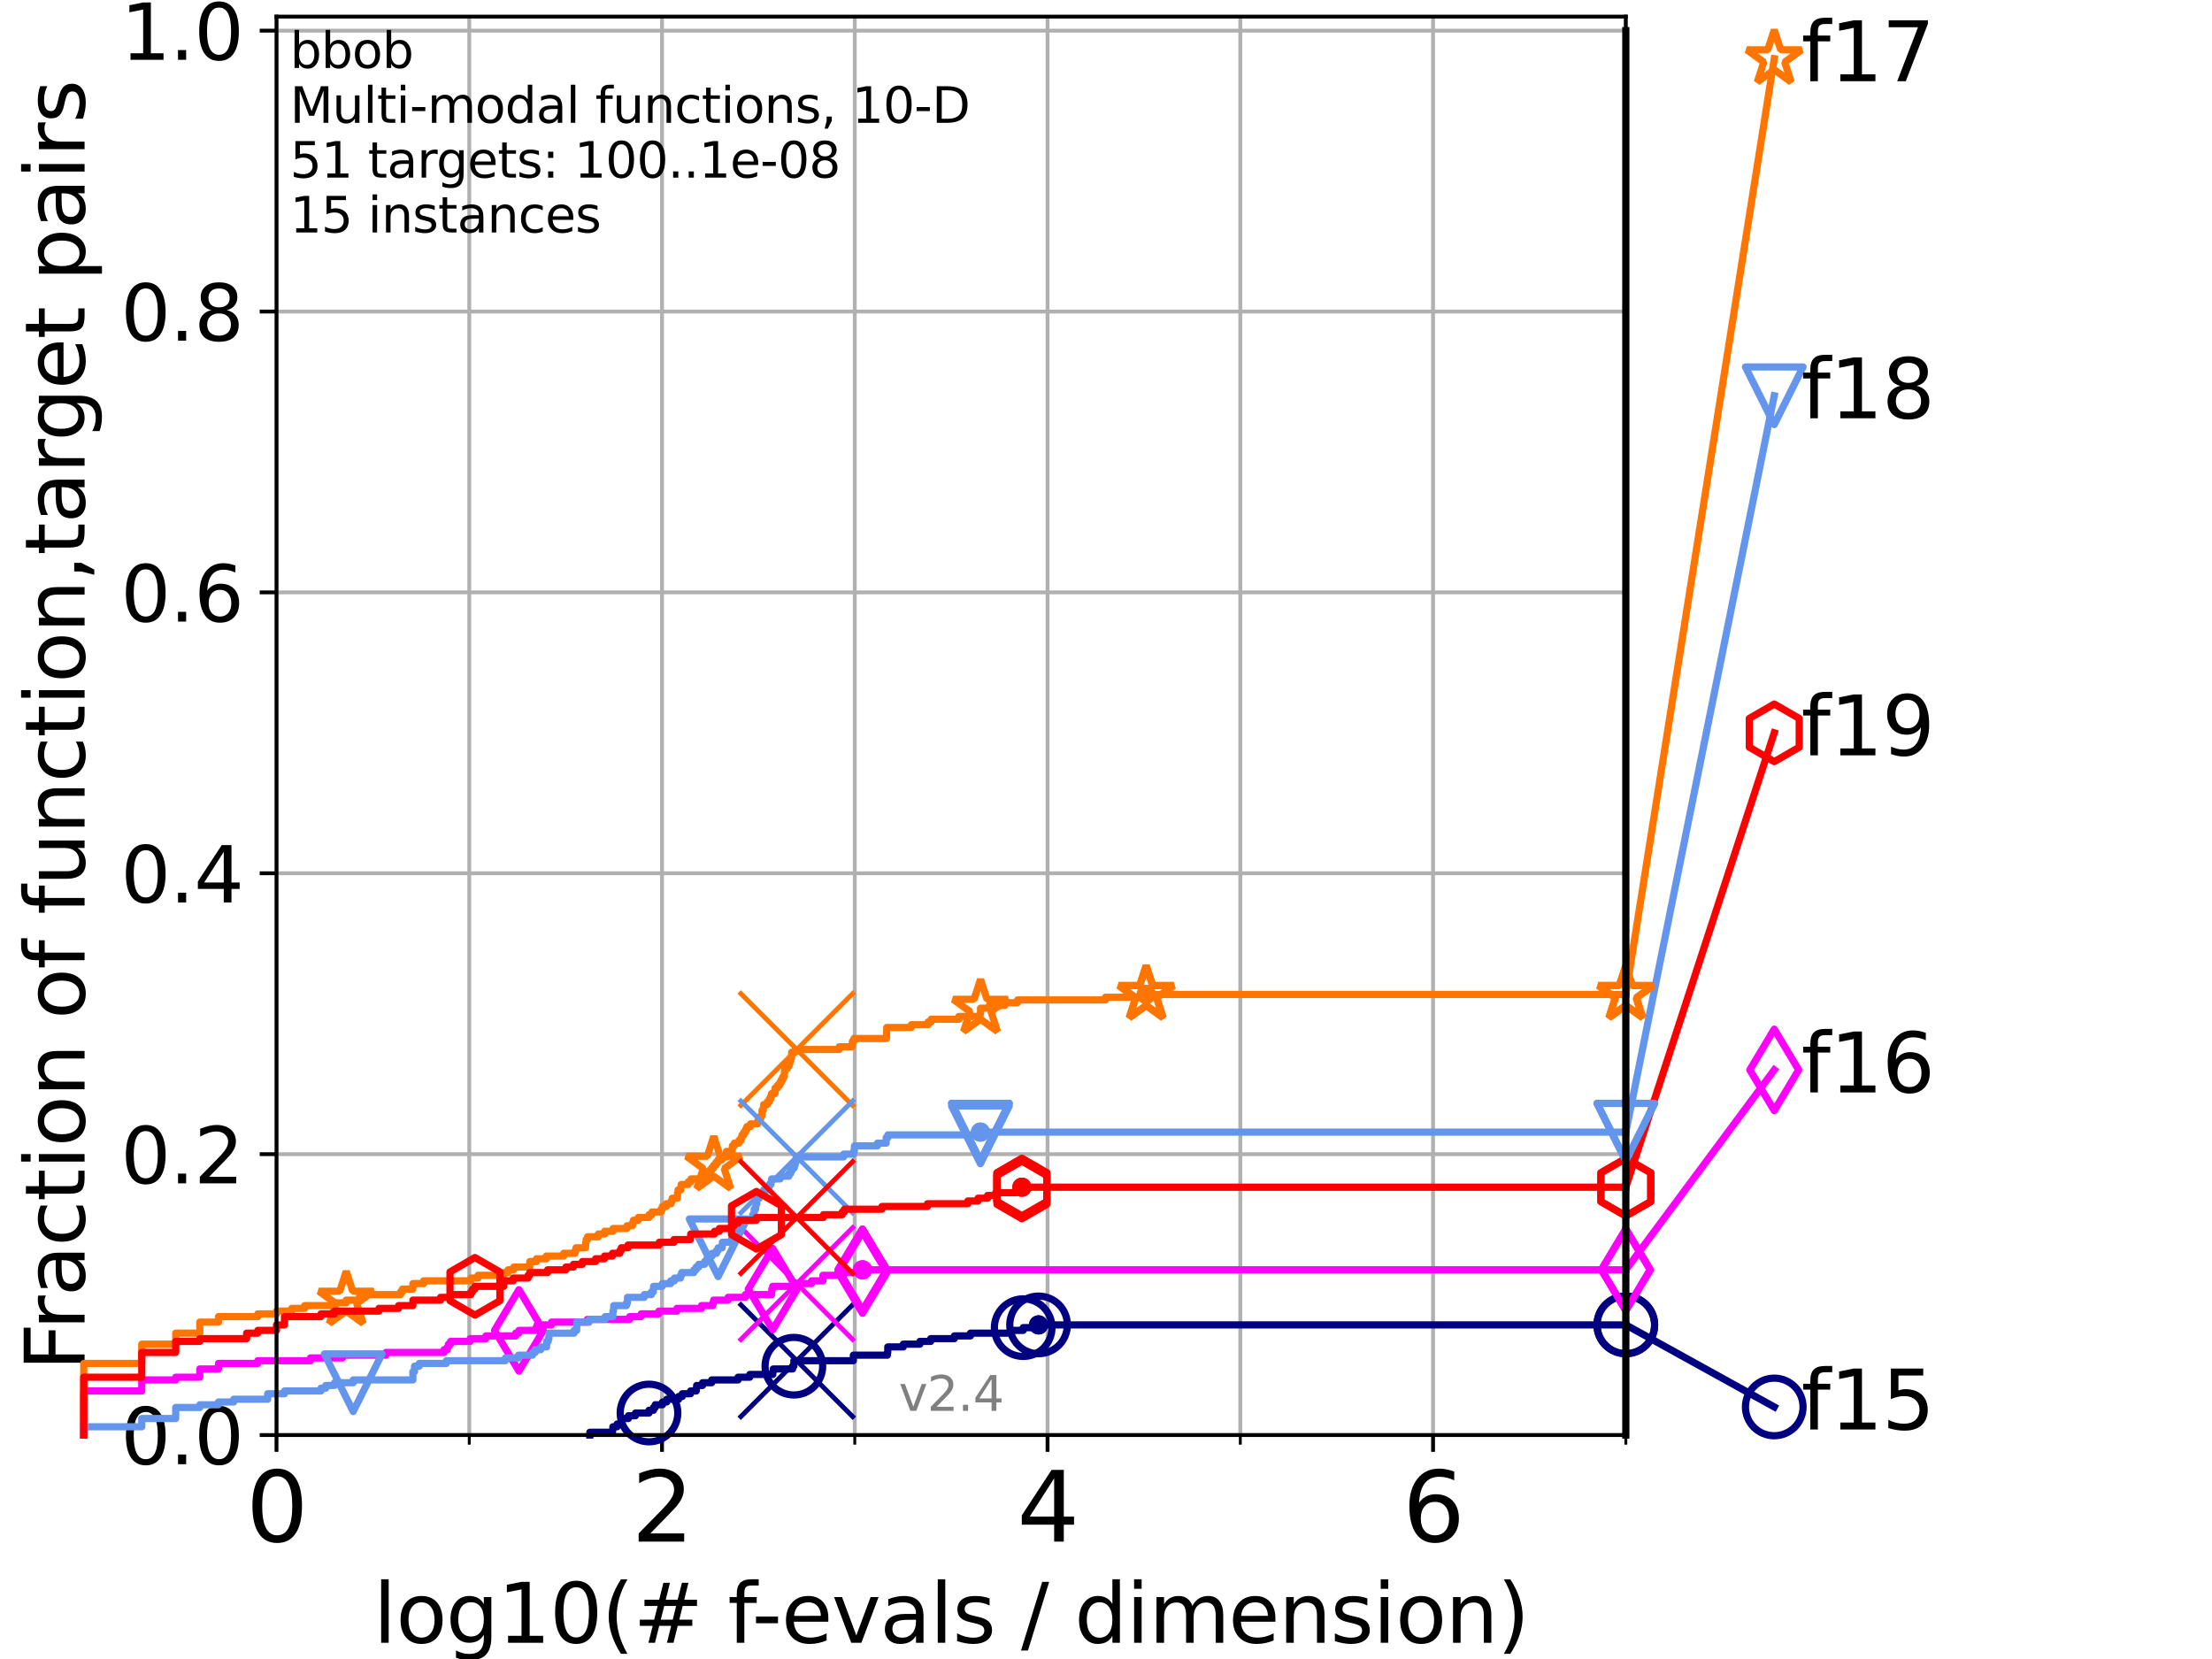 <?xml version="1.0" encoding="utf-8" standalone="no"?>
<!DOCTYPE svg PUBLIC "-//W3C//DTD SVG 1.1//EN"
  "http://www.w3.org/Graphics/SVG/1.1/DTD/svg11.dtd">
<svg height="345.6pt" version="1.1" viewBox="0 0 460.8 345.6" width="460.8pt" xmlns="http://www.w3.org/2000/svg" xmlns:xlink="http://www.w3.org/1999/xlink">
 <defs>
  <style type="text/css">*{stroke-linecap:butt;stroke-linejoin:round;}</style>
 </defs>
 <g id="figure_1">
  <g id="patch_1">
   <path d="M 0 345.6 
L 460.8 345.6 
L 460.8 0 
L 0 0 
z
" style="fill:#ffffff;"/>
  </g>
  <g id="axes_1">
   <g id="patch_2">
    <path d="M 57.6 298.944 
L 338.688 298.944 
L 338.688 3.456 
L 57.6 3.456 
z
" style="fill:#ffffff;"/>
   </g>
   <g id="matplotlib.axis_1">
    <g id="xtick_1">
     <g id="line2d_1">
      <path clip-path="url(#p7166d7c258)" d="M 57.6 298.944 
L 57.6 3.456 
" style="fill:none;stroke:#b0b0b0;stroke-linecap:square;stroke-width:0.8;"/>
     </g>
     <g id="line2d_2">
      <defs>
       <path d="M 0 0 
L 0 3.5 
" id="mfee8ef25b6" style="stroke:#000000;stroke-width:0.8;"/>
      </defs>
      <g>
       <use style="stroke:#000000;stroke-width:0.8;" x="57.6" xlink:href="#mfee8ef25b6" y="298.944"/>
      </g>
     </g>
     <g id="text_1">
      <!-- 0 -->
      <g transform="translate(51.237 321.141)scale(0.2 -0.2)">
       <defs>
        <path d="M 2034 4250 
Q 1547 4250 1301 3770 
Q 1056 3291 1056 2328 
Q 1056 1369 1301 889 
Q 1547 409 2034 409 
Q 2525 409 2770 889 
Q 3016 1369 3016 2328 
Q 3016 3291 2770 3770 
Q 2525 4250 2034 4250 
z
M 2034 4750 
Q 2819 4750 3233 4129 
Q 3647 3509 3647 2328 
Q 3647 1150 3233 529 
Q 2819 -91 2034 -91 
Q 1250 -91 836 529 
Q 422 1150 422 2328 
Q 422 3509 836 4129 
Q 1250 4750 2034 4750 
z
" id="DejaVuSans-30" transform="scale(0.016)"/>
       </defs>
       <use xlink:href="#DejaVuSans-30"/>
      </g>
     </g>
    </g>
    <g id="xtick_2">
     <g id="line2d_3">
      <path clip-path="url(#p7166d7c258)" d="M 137.911 298.944 
L 137.911 3.456 
" style="fill:none;stroke:#b0b0b0;stroke-linecap:square;stroke-width:0.8;"/>
     </g>
     <g id="line2d_4">
      <g>
       <use style="stroke:#000000;stroke-width:0.8;" x="137.911" xlink:href="#mfee8ef25b6" y="298.944"/>
      </g>
     </g>
     <g id="text_2">
      <!-- 2 -->
      <g transform="translate(131.548 321.141)scale(0.2 -0.2)">
       <defs>
        <path d="M 1228 531 
L 3431 531 
L 3431 0 
L 469 0 
L 469 531 
Q 828 903 1448 1529 
Q 2069 2156 2228 2338 
Q 2531 2678 2651 2914 
Q 2772 3150 2772 3378 
Q 2772 3750 2511 3984 
Q 2250 4219 1831 4219 
Q 1534 4219 1204 4116 
Q 875 4013 500 3803 
L 500 4441 
Q 881 4594 1212 4672 
Q 1544 4750 1819 4750 
Q 2544 4750 2975 4387 
Q 3406 4025 3406 3419 
Q 3406 3131 3298 2873 
Q 3191 2616 2906 2266 
Q 2828 2175 2409 1742 
Q 1991 1309 1228 531 
z
" id="DejaVuSans-32" transform="scale(0.016)"/>
       </defs>
       <use xlink:href="#DejaVuSans-32"/>
      </g>
     </g>
    </g>
    <g id="xtick_3">
     <g id="line2d_5">
      <path clip-path="url(#p7166d7c258)" d="M 218.222 298.944 
L 218.222 3.456 
" style="fill:none;stroke:#b0b0b0;stroke-linecap:square;stroke-width:0.8;"/>
     </g>
     <g id="line2d_6">
      <g>
       <use style="stroke:#000000;stroke-width:0.8;" x="218.222" xlink:href="#mfee8ef25b6" y="298.944"/>
      </g>
     </g>
     <g id="text_3">
      <!-- 4 -->
      <g transform="translate(211.859 321.141)scale(0.2 -0.2)">
       <defs>
        <path d="M 2419 4116 
L 825 1625 
L 2419 1625 
L 2419 4116 
z
M 2253 4666 
L 3047 4666 
L 3047 1625 
L 3713 1625 
L 3713 1100 
L 3047 1100 
L 3047 0 
L 2419 0 
L 2419 1100 
L 313 1100 
L 313 1709 
L 2253 4666 
z
" id="DejaVuSans-34" transform="scale(0.016)"/>
       </defs>
       <use xlink:href="#DejaVuSans-34"/>
      </g>
     </g>
    </g>
    <g id="xtick_4">
     <g id="line2d_7">
      <path clip-path="url(#p7166d7c258)" d="M 298.533 298.944 
L 298.533 3.456 
" style="fill:none;stroke:#b0b0b0;stroke-linecap:square;stroke-width:0.8;"/>
     </g>
     <g id="line2d_8">
      <g>
       <use style="stroke:#000000;stroke-width:0.8;" x="298.533" xlink:href="#mfee8ef25b6" y="298.944"/>
      </g>
     </g>
     <g id="text_4">
      <!-- 6 -->
      <g transform="translate(292.17 321.141)scale(0.2 -0.2)">
       <defs>
        <path d="M 2113 2584 
Q 1688 2584 1439 2293 
Q 1191 2003 1191 1497 
Q 1191 994 1439 701 
Q 1688 409 2113 409 
Q 2538 409 2786 701 
Q 3034 994 3034 1497 
Q 3034 2003 2786 2293 
Q 2538 2584 2113 2584 
z
M 3366 4563 
L 3366 3988 
Q 3128 4100 2886 4159 
Q 2644 4219 2406 4219 
Q 1781 4219 1451 3797 
Q 1122 3375 1075 2522 
Q 1259 2794 1537 2939 
Q 1816 3084 2150 3084 
Q 2853 3084 3261 2657 
Q 3669 2231 3669 1497 
Q 3669 778 3244 343 
Q 2819 -91 2113 -91 
Q 1303 -91 875 529 
Q 447 1150 447 2328 
Q 447 3434 972 4092 
Q 1497 4750 2381 4750 
Q 2619 4750 2861 4703 
Q 3103 4656 3366 4563 
z
" id="DejaVuSans-36" transform="scale(0.016)"/>
       </defs>
       <use xlink:href="#DejaVuSans-36"/>
      </g>
     </g>
    </g>
    <g id="xtick_5">
     <g id="line2d_9">
      <path clip-path="url(#p7166d7c258)" d="M 97.755 298.944 
L 97.755 3.456 
" style="fill:none;stroke:#b0b0b0;stroke-linecap:square;stroke-width:0.8;"/>
     </g>
     <g id="line2d_10">
      <defs>
       <path d="M 0 0 
L 0 2 
" id="m49360680de" style="stroke:#000000;stroke-width:0.6;"/>
      </defs>
      <g>
       <use style="stroke:#000000;stroke-width:0.6;" x="97.755" xlink:href="#m49360680de" y="298.944"/>
      </g>
     </g>
    </g>
    <g id="xtick_6">
     <g id="line2d_11">
      <path clip-path="url(#p7166d7c258)" d="M 178.066 298.944 
L 178.066 3.456 
" style="fill:none;stroke:#b0b0b0;stroke-linecap:square;stroke-width:0.8;"/>
     </g>
     <g id="line2d_12">
      <g>
       <use style="stroke:#000000;stroke-width:0.6;" x="178.066" xlink:href="#m49360680de" y="298.944"/>
      </g>
     </g>
    </g>
    <g id="xtick_7">
     <g id="line2d_13">
      <path clip-path="url(#p7166d7c258)" d="M 258.377 298.944 
L 258.377 3.456 
" style="fill:none;stroke:#b0b0b0;stroke-linecap:square;stroke-width:0.8;"/>
     </g>
     <g id="line2d_14">
      <g>
       <use style="stroke:#000000;stroke-width:0.6;" x="258.377" xlink:href="#m49360680de" y="298.944"/>
      </g>
     </g>
    </g>
    <g id="xtick_8">
     <g id="line2d_15">
      <path clip-path="url(#p7166d7c258)" d="M 338.688 298.944 
L 338.688 3.456 
" style="fill:none;stroke:#b0b0b0;stroke-linecap:square;stroke-width:0.8;"/>
     </g>
     <g id="line2d_16">
      <g>
       <use style="stroke:#000000;stroke-width:0.6;" x="338.688" xlink:href="#m49360680de" y="298.944"/>
      </g>
     </g>
    </g>
    <g id="text_5">
     <!-- log10(# f-evals / dimension) -->
     <g transform="translate(77.764 342.218)scale(0.17 -0.17)">
      <defs>
       <path d="M 603 4863 
L 1178 4863 
L 1178 0 
L 603 0 
L 603 4863 
z
" id="DejaVuSans-6c" transform="scale(0.016)"/>
       <path d="M 1959 3097 
Q 1497 3097 1228 2736 
Q 959 2375 959 1747 
Q 959 1119 1226 758 
Q 1494 397 1959 397 
Q 2419 397 2687 759 
Q 2956 1122 2956 1747 
Q 2956 2369 2687 2733 
Q 2419 3097 1959 3097 
z
M 1959 3584 
Q 2709 3584 3137 3096 
Q 3566 2609 3566 1747 
Q 3566 888 3137 398 
Q 2709 -91 1959 -91 
Q 1206 -91 779 398 
Q 353 888 353 1747 
Q 353 2609 779 3096 
Q 1206 3584 1959 3584 
z
" id="DejaVuSans-6f" transform="scale(0.016)"/>
       <path d="M 2906 1791 
Q 2906 2416 2648 2759 
Q 2391 3103 1925 3103 
Q 1463 3103 1205 2759 
Q 947 2416 947 1791 
Q 947 1169 1205 825 
Q 1463 481 1925 481 
Q 2391 481 2648 825 
Q 2906 1169 2906 1791 
z
M 3481 434 
Q 3481 -459 3084 -895 
Q 2688 -1331 1869 -1331 
Q 1566 -1331 1297 -1286 
Q 1028 -1241 775 -1147 
L 775 -588 
Q 1028 -725 1275 -790 
Q 1522 -856 1778 -856 
Q 2344 -856 2625 -561 
Q 2906 -266 2906 331 
L 2906 616 
Q 2728 306 2450 153 
Q 2172 0 1784 0 
Q 1141 0 747 490 
Q 353 981 353 1791 
Q 353 2603 747 3093 
Q 1141 3584 1784 3584 
Q 2172 3584 2450 3431 
Q 2728 3278 2906 2969 
L 2906 3500 
L 3481 3500 
L 3481 434 
z
" id="DejaVuSans-67" transform="scale(0.016)"/>
       <path d="M 794 531 
L 1825 531 
L 1825 4091 
L 703 3866 
L 703 4441 
L 1819 4666 
L 2450 4666 
L 2450 531 
L 3481 531 
L 3481 0 
L 794 0 
L 794 531 
z
" id="DejaVuSans-31" transform="scale(0.016)"/>
       <path d="M 1984 4856 
Q 1566 4138 1362 3434 
Q 1159 2731 1159 2009 
Q 1159 1288 1364 580 
Q 1569 -128 1984 -844 
L 1484 -844 
Q 1016 -109 783 600 
Q 550 1309 550 2009 
Q 550 2706 781 3412 
Q 1013 4119 1484 4856 
L 1984 4856 
z
" id="DejaVuSans-28" transform="scale(0.016)"/>
       <path d="M 3272 2816 
L 2363 2816 
L 2100 1772 
L 3016 1772 
L 3272 2816 
z
M 2803 4594 
L 2478 3297 
L 3391 3297 
L 3719 4594 
L 4219 4594 
L 3897 3297 
L 4872 3297 
L 4872 2816 
L 3775 2816 
L 3519 1772 
L 4513 1772 
L 4513 1294 
L 3397 1294 
L 3072 0 
L 2572 0 
L 2894 1294 
L 1978 1294 
L 1656 0 
L 1153 0 
L 1478 1294 
L 494 1294 
L 494 1772 
L 1594 1772 
L 1856 2816 
L 850 2816 
L 850 3297 
L 1978 3297 
L 2297 4594 
L 2803 4594 
z
" id="DejaVuSans-23" transform="scale(0.016)"/>
       <path id="DejaVuSans-20" transform="scale(0.016)"/>
       <path d="M 2375 4863 
L 2375 4384 
L 1825 4384 
Q 1516 4384 1395 4259 
Q 1275 4134 1275 3809 
L 1275 3500 
L 2222 3500 
L 2222 3053 
L 1275 3053 
L 1275 0 
L 697 0 
L 697 3053 
L 147 3053 
L 147 3500 
L 697 3500 
L 697 3744 
Q 697 4328 969 4595 
Q 1241 4863 1831 4863 
L 2375 4863 
z
" id="DejaVuSans-66" transform="scale(0.016)"/>
       <path d="M 313 2009 
L 1997 2009 
L 1997 1497 
L 313 1497 
L 313 2009 
z
" id="DejaVuSans-2d" transform="scale(0.016)"/>
       <path d="M 3597 1894 
L 3597 1613 
L 953 1613 
Q 991 1019 1311 708 
Q 1631 397 2203 397 
Q 2534 397 2845 478 
Q 3156 559 3463 722 
L 3463 178 
Q 3153 47 2828 -22 
Q 2503 -91 2169 -91 
Q 1331 -91 842 396 
Q 353 884 353 1716 
Q 353 2575 817 3079 
Q 1281 3584 2069 3584 
Q 2775 3584 3186 3129 
Q 3597 2675 3597 1894 
z
M 3022 2063 
Q 3016 2534 2758 2815 
Q 2500 3097 2075 3097 
Q 1594 3097 1305 2825 
Q 1016 2553 972 2059 
L 3022 2063 
z
" id="DejaVuSans-65" transform="scale(0.016)"/>
       <path d="M 191 3500 
L 800 3500 
L 1894 563 
L 2988 3500 
L 3597 3500 
L 2284 0 
L 1503 0 
L 191 3500 
z
" id="DejaVuSans-76" transform="scale(0.016)"/>
       <path d="M 2194 1759 
Q 1497 1759 1228 1600 
Q 959 1441 959 1056 
Q 959 750 1161 570 
Q 1363 391 1709 391 
Q 2188 391 2477 730 
Q 2766 1069 2766 1631 
L 2766 1759 
L 2194 1759 
z
M 3341 1997 
L 3341 0 
L 2766 0 
L 2766 531 
Q 2569 213 2275 61 
Q 1981 -91 1556 -91 
Q 1019 -91 701 211 
Q 384 513 384 1019 
Q 384 1609 779 1909 
Q 1175 2209 1959 2209 
L 2766 2209 
L 2766 2266 
Q 2766 2663 2505 2880 
Q 2244 3097 1772 3097 
Q 1472 3097 1187 3025 
Q 903 2953 641 2809 
L 641 3341 
Q 956 3463 1253 3523 
Q 1550 3584 1831 3584 
Q 2591 3584 2966 3190 
Q 3341 2797 3341 1997 
z
" id="DejaVuSans-61" transform="scale(0.016)"/>
       <path d="M 2834 3397 
L 2834 2853 
Q 2591 2978 2328 3040 
Q 2066 3103 1784 3103 
Q 1356 3103 1142 2972 
Q 928 2841 928 2578 
Q 928 2378 1081 2264 
Q 1234 2150 1697 2047 
L 1894 2003 
Q 2506 1872 2764 1633 
Q 3022 1394 3022 966 
Q 3022 478 2636 193 
Q 2250 -91 1575 -91 
Q 1294 -91 989 -36 
Q 684 19 347 128 
L 347 722 
Q 666 556 975 473 
Q 1284 391 1588 391 
Q 1994 391 2212 530 
Q 2431 669 2431 922 
Q 2431 1156 2273 1281 
Q 2116 1406 1581 1522 
L 1381 1569 
Q 847 1681 609 1914 
Q 372 2147 372 2553 
Q 372 3047 722 3315 
Q 1072 3584 1716 3584 
Q 2034 3584 2315 3537 
Q 2597 3491 2834 3397 
z
" id="DejaVuSans-73" transform="scale(0.016)"/>
       <path d="M 1625 4666 
L 2156 4666 
L 531 -594 
L 0 -594 
L 1625 4666 
z
" id="DejaVuSans-2f" transform="scale(0.016)"/>
       <path d="M 2906 2969 
L 2906 4863 
L 3481 4863 
L 3481 0 
L 2906 0 
L 2906 525 
Q 2725 213 2448 61 
Q 2172 -91 1784 -91 
Q 1150 -91 751 415 
Q 353 922 353 1747 
Q 353 2572 751 3078 
Q 1150 3584 1784 3584 
Q 2172 3584 2448 3432 
Q 2725 3281 2906 2969 
z
M 947 1747 
Q 947 1113 1208 752 
Q 1469 391 1925 391 
Q 2381 391 2643 752 
Q 2906 1113 2906 1747 
Q 2906 2381 2643 2742 
Q 2381 3103 1925 3103 
Q 1469 3103 1208 2742 
Q 947 2381 947 1747 
z
" id="DejaVuSans-64" transform="scale(0.016)"/>
       <path d="M 603 3500 
L 1178 3500 
L 1178 0 
L 603 0 
L 603 3500 
z
M 603 4863 
L 1178 4863 
L 1178 4134 
L 603 4134 
L 603 4863 
z
" id="DejaVuSans-69" transform="scale(0.016)"/>
       <path d="M 3328 2828 
Q 3544 3216 3844 3400 
Q 4144 3584 4550 3584 
Q 5097 3584 5394 3201 
Q 5691 2819 5691 2113 
L 5691 0 
L 5113 0 
L 5113 2094 
Q 5113 2597 4934 2840 
Q 4756 3084 4391 3084 
Q 3944 3084 3684 2787 
Q 3425 2491 3425 1978 
L 3425 0 
L 2847 0 
L 2847 2094 
Q 2847 2600 2669 2842 
Q 2491 3084 2119 3084 
Q 1678 3084 1418 2786 
Q 1159 2488 1159 1978 
L 1159 0 
L 581 0 
L 581 3500 
L 1159 3500 
L 1159 2956 
Q 1356 3278 1631 3431 
Q 1906 3584 2284 3584 
Q 2666 3584 2933 3390 
Q 3200 3197 3328 2828 
z
" id="DejaVuSans-6d" transform="scale(0.016)"/>
       <path d="M 3513 2113 
L 3513 0 
L 2938 0 
L 2938 2094 
Q 2938 2591 2744 2837 
Q 2550 3084 2163 3084 
Q 1697 3084 1428 2787 
Q 1159 2491 1159 1978 
L 1159 0 
L 581 0 
L 581 3500 
L 1159 3500 
L 1159 2956 
Q 1366 3272 1645 3428 
Q 1925 3584 2291 3584 
Q 2894 3584 3203 3211 
Q 3513 2838 3513 2113 
z
" id="DejaVuSans-6e" transform="scale(0.016)"/>
       <path d="M 513 4856 
L 1013 4856 
Q 1481 4119 1714 3412 
Q 1947 2706 1947 2009 
Q 1947 1309 1714 600 
Q 1481 -109 1013 -844 
L 513 -844 
Q 928 -128 1133 580 
Q 1338 1288 1338 2009 
Q 1338 2731 1133 3434 
Q 928 4138 513 4856 
z
" id="DejaVuSans-29" transform="scale(0.016)"/>
      </defs>
      <use xlink:href="#DejaVuSans-6c"/>
      <use x="27.783" xlink:href="#DejaVuSans-6f"/>
      <use x="88.965" xlink:href="#DejaVuSans-67"/>
      <use x="152.441" xlink:href="#DejaVuSans-31"/>
      <use x="216.064" xlink:href="#DejaVuSans-30"/>
      <use x="279.688" xlink:href="#DejaVuSans-28"/>
      <use x="318.701" xlink:href="#DejaVuSans-23"/>
      <use x="402.49" xlink:href="#DejaVuSans-20"/>
      <use x="434.277" xlink:href="#DejaVuSans-66"/>
      <use x="463.982" xlink:href="#DejaVuSans-2d"/>
      <use x="500.066" xlink:href="#DejaVuSans-65"/>
      <use x="561.59" xlink:href="#DejaVuSans-76"/>
      <use x="620.77" xlink:href="#DejaVuSans-61"/>
      <use x="682.049" xlink:href="#DejaVuSans-6c"/>
      <use x="709.832" xlink:href="#DejaVuSans-73"/>
      <use x="761.932" xlink:href="#DejaVuSans-20"/>
      <use x="793.719" xlink:href="#DejaVuSans-2f"/>
      <use x="827.41" xlink:href="#DejaVuSans-20"/>
      <use x="859.197" xlink:href="#DejaVuSans-64"/>
      <use x="922.674" xlink:href="#DejaVuSans-69"/>
      <use x="950.457" xlink:href="#DejaVuSans-6d"/>
      <use x="1047.869" xlink:href="#DejaVuSans-65"/>
      <use x="1109.393" xlink:href="#DejaVuSans-6e"/>
      <use x="1172.771" xlink:href="#DejaVuSans-73"/>
      <use x="1224.871" xlink:href="#DejaVuSans-69"/>
      <use x="1252.654" xlink:href="#DejaVuSans-6f"/>
      <use x="1313.836" xlink:href="#DejaVuSans-6e"/>
      <use x="1377.215" xlink:href="#DejaVuSans-29"/>
     </g>
    </g>
   </g>
   <g id="matplotlib.axis_2">
    <g id="ytick_1">
     <g id="line2d_17">
      <path clip-path="url(#p7166d7c258)" d="M 57.6 298.944 
L 338.688 298.944 
" style="fill:none;stroke:#b0b0b0;stroke-linecap:square;stroke-width:0.8;"/>
     </g>
     <g id="line2d_18">
      <defs>
       <path d="M 0 0 
L -3.5 0 
" id="m58ef908a51" style="stroke:#000000;stroke-width:0.8;"/>
      </defs>
      <g>
       <use style="stroke:#000000;stroke-width:0.8;" x="57.6" xlink:href="#m58ef908a51" y="298.944"/>
      </g>
     </g>
     <g id="text_6">
      <!-- 0.0 -->
      <g transform="translate(25.155 305.023)scale(0.16 -0.16)">
       <defs>
        <path d="M 684 794 
L 1344 794 
L 1344 0 
L 684 0 
L 684 794 
z
" id="DejaVuSans-2e" transform="scale(0.016)"/>
       </defs>
       <use xlink:href="#DejaVuSans-30"/>
       <use x="63.623" xlink:href="#DejaVuSans-2e"/>
       <use x="95.41" xlink:href="#DejaVuSans-30"/>
      </g>
     </g>
    </g>
    <g id="ytick_2">
     <g id="line2d_19">
      <path clip-path="url(#p7166d7c258)" d="M 57.6 240.432 
L 338.688 240.432 
" style="fill:none;stroke:#b0b0b0;stroke-linecap:square;stroke-width:0.8;"/>
     </g>
     <g id="line2d_20">
      <g>
       <use style="stroke:#000000;stroke-width:0.8;" x="57.6" xlink:href="#m58ef908a51" y="240.432"/>
      </g>
     </g>
     <g id="text_7">
      <!-- 0.2 -->
      <g transform="translate(25.155 246.51)scale(0.16 -0.16)">
       <use xlink:href="#DejaVuSans-30"/>
       <use x="63.623" xlink:href="#DejaVuSans-2e"/>
       <use x="95.41" xlink:href="#DejaVuSans-32"/>
      </g>
     </g>
    </g>
    <g id="ytick_3">
     <g id="line2d_21">
      <path clip-path="url(#p7166d7c258)" d="M 57.6 181.919 
L 338.688 181.919 
" style="fill:none;stroke:#b0b0b0;stroke-linecap:square;stroke-width:0.8;"/>
     </g>
     <g id="line2d_22">
      <g>
       <use style="stroke:#000000;stroke-width:0.8;" x="57.6" xlink:href="#m58ef908a51" y="181.919"/>
      </g>
     </g>
     <g id="text_8">
      <!-- 0.4 -->
      <g transform="translate(25.155 187.998)scale(0.16 -0.16)">
       <use xlink:href="#DejaVuSans-30"/>
       <use x="63.623" xlink:href="#DejaVuSans-2e"/>
       <use x="95.41" xlink:href="#DejaVuSans-34"/>
      </g>
     </g>
    </g>
    <g id="ytick_4">
     <g id="line2d_23">
      <path clip-path="url(#p7166d7c258)" d="M 57.6 123.407 
L 338.688 123.407 
" style="fill:none;stroke:#b0b0b0;stroke-linecap:square;stroke-width:0.8;"/>
     </g>
     <g id="line2d_24">
      <g>
       <use style="stroke:#000000;stroke-width:0.8;" x="57.6" xlink:href="#m58ef908a51" y="123.407"/>
      </g>
     </g>
     <g id="text_9">
      <!-- 0.6 -->
      <g transform="translate(25.155 129.485)scale(0.16 -0.16)">
       <use xlink:href="#DejaVuSans-30"/>
       <use x="63.623" xlink:href="#DejaVuSans-2e"/>
       <use x="95.41" xlink:href="#DejaVuSans-36"/>
      </g>
     </g>
    </g>
    <g id="ytick_5">
     <g id="line2d_25">
      <path clip-path="url(#p7166d7c258)" d="M 57.6 64.894 
L 338.688 64.894 
" style="fill:none;stroke:#b0b0b0;stroke-linecap:square;stroke-width:0.8;"/>
     </g>
     <g id="line2d_26">
      <g>
       <use style="stroke:#000000;stroke-width:0.8;" x="57.6" xlink:href="#m58ef908a51" y="64.894"/>
      </g>
     </g>
     <g id="text_10">
      <!-- 0.8 -->
      <g transform="translate(25.155 70.973)scale(0.16 -0.16)">
       <defs>
        <path d="M 2034 2216 
Q 1584 2216 1326 1975 
Q 1069 1734 1069 1313 
Q 1069 891 1326 650 
Q 1584 409 2034 409 
Q 2484 409 2743 651 
Q 3003 894 3003 1313 
Q 3003 1734 2745 1975 
Q 2488 2216 2034 2216 
z
M 1403 2484 
Q 997 2584 770 2862 
Q 544 3141 544 3541 
Q 544 4100 942 4425 
Q 1341 4750 2034 4750 
Q 2731 4750 3128 4425 
Q 3525 4100 3525 3541 
Q 3525 3141 3298 2862 
Q 3072 2584 2669 2484 
Q 3125 2378 3379 2068 
Q 3634 1759 3634 1313 
Q 3634 634 3220 271 
Q 2806 -91 2034 -91 
Q 1263 -91 848 271 
Q 434 634 434 1313 
Q 434 1759 690 2068 
Q 947 2378 1403 2484 
z
M 1172 3481 
Q 1172 3119 1398 2916 
Q 1625 2713 2034 2713 
Q 2441 2713 2670 2916 
Q 2900 3119 2900 3481 
Q 2900 3844 2670 4047 
Q 2441 4250 2034 4250 
Q 1625 4250 1398 4047 
Q 1172 3844 1172 3481 
z
" id="DejaVuSans-38" transform="scale(0.016)"/>
       </defs>
       <use xlink:href="#DejaVuSans-30"/>
       <use x="63.623" xlink:href="#DejaVuSans-2e"/>
       <use x="95.41" xlink:href="#DejaVuSans-38"/>
      </g>
     </g>
    </g>
    <g id="ytick_6">
     <g id="line2d_27">
      <path clip-path="url(#p7166d7c258)" d="M 57.6 6.382 
L 338.688 6.382 
" style="fill:none;stroke:#b0b0b0;stroke-linecap:square;stroke-width:0.8;"/>
     </g>
     <g id="line2d_28">
      <g>
       <use style="stroke:#000000;stroke-width:0.8;" x="57.6" xlink:href="#m58ef908a51" y="6.382"/>
      </g>
     </g>
     <g id="text_11">
      <!-- 1.0 -->
      <g transform="translate(25.155 12.46)scale(0.16 -0.16)">
       <use xlink:href="#DejaVuSans-31"/>
       <use x="63.623" xlink:href="#DejaVuSans-2e"/>
       <use x="95.41" xlink:href="#DejaVuSans-30"/>
      </g>
     </g>
    </g>
    <g id="text_12">
     <!-- Fraction of function,target pairs -->
     <g transform="translate(17.62 285.585)rotate(-90)scale(0.17 -0.17)">
      <defs>
       <path d="M 628 4666 
L 3309 4666 
L 3309 4134 
L 1259 4134 
L 1259 2759 
L 3109 2759 
L 3109 2228 
L 1259 2228 
L 1259 0 
L 628 0 
L 628 4666 
z
" id="DejaVuSans-46" transform="scale(0.016)"/>
       <path d="M 2631 2963 
Q 2534 3019 2420 3045 
Q 2306 3072 2169 3072 
Q 1681 3072 1420 2755 
Q 1159 2438 1159 1844 
L 1159 0 
L 581 0 
L 581 3500 
L 1159 3500 
L 1159 2956 
Q 1341 3275 1631 3429 
Q 1922 3584 2338 3584 
Q 2397 3584 2469 3576 
Q 2541 3569 2628 3553 
L 2631 2963 
z
" id="DejaVuSans-72" transform="scale(0.016)"/>
       <path d="M 3122 3366 
L 3122 2828 
Q 2878 2963 2633 3030 
Q 2388 3097 2138 3097 
Q 1578 3097 1268 2742 
Q 959 2388 959 1747 
Q 959 1106 1268 751 
Q 1578 397 2138 397 
Q 2388 397 2633 464 
Q 2878 531 3122 666 
L 3122 134 
Q 2881 22 2623 -34 
Q 2366 -91 2075 -91 
Q 1284 -91 818 406 
Q 353 903 353 1747 
Q 353 2603 823 3093 
Q 1294 3584 2113 3584 
Q 2378 3584 2631 3529 
Q 2884 3475 3122 3366 
z
" id="DejaVuSans-63" transform="scale(0.016)"/>
       <path d="M 1172 4494 
L 1172 3500 
L 2356 3500 
L 2356 3053 
L 1172 3053 
L 1172 1153 
Q 1172 725 1289 603 
Q 1406 481 1766 481 
L 2356 481 
L 2356 0 
L 1766 0 
Q 1100 0 847 248 
Q 594 497 594 1153 
L 594 3053 
L 172 3053 
L 172 3500 
L 594 3500 
L 594 4494 
L 1172 4494 
z
" id="DejaVuSans-74" transform="scale(0.016)"/>
       <path d="M 544 1381 
L 544 3500 
L 1119 3500 
L 1119 1403 
Q 1119 906 1312 657 
Q 1506 409 1894 409 
Q 2359 409 2629 706 
Q 2900 1003 2900 1516 
L 2900 3500 
L 3475 3500 
L 3475 0 
L 2900 0 
L 2900 538 
Q 2691 219 2414 64 
Q 2138 -91 1772 -91 
Q 1169 -91 856 284 
Q 544 659 544 1381 
z
M 1991 3584 
L 1991 3584 
z
" id="DejaVuSans-75" transform="scale(0.016)"/>
       <path d="M 750 794 
L 1409 794 
L 1409 256 
L 897 -744 
L 494 -744 
L 750 256 
L 750 794 
z
" id="DejaVuSans-2c" transform="scale(0.016)"/>
       <path d="M 1159 525 
L 1159 -1331 
L 581 -1331 
L 581 3500 
L 1159 3500 
L 1159 2969 
Q 1341 3281 1617 3432 
Q 1894 3584 2278 3584 
Q 2916 3584 3314 3078 
Q 3713 2572 3713 1747 
Q 3713 922 3314 415 
Q 2916 -91 2278 -91 
Q 1894 -91 1617 61 
Q 1341 213 1159 525 
z
M 3116 1747 
Q 3116 2381 2855 2742 
Q 2594 3103 2138 3103 
Q 1681 3103 1420 2742 
Q 1159 2381 1159 1747 
Q 1159 1113 1420 752 
Q 1681 391 2138 391 
Q 2594 391 2855 752 
Q 3116 1113 3116 1747 
z
" id="DejaVuSans-70" transform="scale(0.016)"/>
      </defs>
      <use xlink:href="#DejaVuSans-46"/>
      <use x="50.27" xlink:href="#DejaVuSans-72"/>
      <use x="91.383" xlink:href="#DejaVuSans-61"/>
      <use x="152.662" xlink:href="#DejaVuSans-63"/>
      <use x="207.643" xlink:href="#DejaVuSans-74"/>
      <use x="246.852" xlink:href="#DejaVuSans-69"/>
      <use x="274.635" xlink:href="#DejaVuSans-6f"/>
      <use x="335.816" xlink:href="#DejaVuSans-6e"/>
      <use x="399.195" xlink:href="#DejaVuSans-20"/>
      <use x="430.982" xlink:href="#DejaVuSans-6f"/>
      <use x="492.164" xlink:href="#DejaVuSans-66"/>
      <use x="527.369" xlink:href="#DejaVuSans-20"/>
      <use x="559.156" xlink:href="#DejaVuSans-66"/>
      <use x="594.361" xlink:href="#DejaVuSans-75"/>
      <use x="657.74" xlink:href="#DejaVuSans-6e"/>
      <use x="721.119" xlink:href="#DejaVuSans-63"/>
      <use x="776.1" xlink:href="#DejaVuSans-74"/>
      <use x="815.309" xlink:href="#DejaVuSans-69"/>
      <use x="843.092" xlink:href="#DejaVuSans-6f"/>
      <use x="904.273" xlink:href="#DejaVuSans-6e"/>
      <use x="967.652" xlink:href="#DejaVuSans-2c"/>
      <use x="999.439" xlink:href="#DejaVuSans-74"/>
      <use x="1038.648" xlink:href="#DejaVuSans-61"/>
      <use x="1099.928" xlink:href="#DejaVuSans-72"/>
      <use x="1139.291" xlink:href="#DejaVuSans-67"/>
      <use x="1202.768" xlink:href="#DejaVuSans-65"/>
      <use x="1264.291" xlink:href="#DejaVuSans-74"/>
      <use x="1303.5" xlink:href="#DejaVuSans-20"/>
      <use x="1335.287" xlink:href="#DejaVuSans-70"/>
      <use x="1398.764" xlink:href="#DejaVuSans-61"/>
      <use x="1460.043" xlink:href="#DejaVuSans-69"/>
      <use x="1487.826" xlink:href="#DejaVuSans-72"/>
      <use x="1528.939" xlink:href="#DejaVuSans-73"/>
     </g>
    </g>
   </g>
   <g id="line2d_29">
    <defs>
     <path d="M 0 1.5 
C 0.398 1.5 0.779 1.342 1.061 1.061 
C 1.342 0.779 1.5 0.398 1.5 0 
C 1.5 -0.398 1.342 -0.779 1.061 -1.061 
C 0.779 -1.342 0.398 -1.5 0 -1.5 
C -0.398 -1.5 -0.779 -1.342 -1.061 -1.061 
C -1.342 -0.779 -1.5 -0.398 -1.5 0 
C -1.5 0.398 -1.342 0.779 -1.061 1.061 
C -0.779 1.342 -0.398 1.5 0 1.5 
z
" id="mc39780549a" style="stroke:#000080;"/>
    </defs>
    <g>
     <use style="fill:#000080;stroke:#000080;" x="216.352" xlink:href="#mc39780549a" y="275.998"/>
     <use style="fill:#000080;stroke:#000080;" x="216.352" xlink:href="#mc39780549a" y="275.998"/>
    </g>
   </g>
   <g id="line2d_30">
    <path d="M 122.865 298.944 
L 122.865 298.37 
L 127.611 298.37 
L 127.611 297.797 
L 127.674 297.797 
L 127.674 297.223 
L 128.561 297.223 
L 128.561 296.649 
L 129.518 296.649 
L 129.518 296.076 
L 129.574 296.076 
L 129.574 295.502 
L 130.901 295.502 
L 130.901 294.928 
L 132.375 294.928 
L 132.375 294.355 
L 135.199 294.355 
L 135.199 293.781 
L 136.131 293.781 
L 136.131 293.207 
L 136.495 293.207 
L 136.495 292.634 
L 138.015 292.634 
L 138.015 292.06 
L 138.894 292.06 
L 138.894 291.487 
L 141.379 291.487 
L 141.379 290.913 
L 142.134 290.913 
L 142.134 290.339 
L 143.853 290.339 
L 143.853 289.766 
L 145.04 289.766 
L 145.04 289.192 
L 145.121 289.192 
L 145.121 288.618 
L 146.356 288.618 
L 146.356 288.045 
L 148.258 288.045 
L 148.258 287.471 
L 153.757 287.471 
L 153.757 286.897 
L 156.194 286.897 
L 156.194 286.324 
L 160.989 286.324 
L 160.989 285.75 
L 161.086 285.75 
L 161.086 285.176 
L 165.124 285.176 
L 165.124 284.603 
L 165.379 284.603 
L 165.379 283.455 
L 177.769 283.455 
L 177.769 282.308 
L 184.857 282.308 
L 184.857 281.734 
L 184.94 281.734 
L 184.94 280.587 
L 188.174 280.587 
L 188.174 280.013 
L 191.63 280.013 
L 191.63 279.44 
L 193.878 279.44 
L 193.878 278.866 
L 198.81 278.866 
L 198.81 278.293 
L 202.168 278.293 
L 202.168 277.719 
L 210.664 277.719 
L 210.664 277.145 
L 213.149 277.145 
L 213.149 276.572 
L 216.352 276.572 
L 216.352 275.998 
L 338.688 275.998 
" style="fill:none;stroke:#000080;stroke-linecap:square;stroke-width:1.5;"/>
   </g>
   <g id="line2d_31">
    <defs>
     <path d="M 0 6 
C 1.591 6 3.117 5.368 4.243 4.243 
C 5.368 3.117 6 1.591 6 0 
C 6 -1.591 5.368 -3.117 4.243 -4.243 
C 3.117 -5.368 1.591 -6 0 -6 
C -1.591 -6 -3.117 -5.368 -4.243 -4.243 
C -5.368 -3.117 -6 -1.591 -6 0 
C -6 1.591 -5.368 3.117 -4.243 4.243 
C -3.117 5.368 -1.591 6 0 6 
z
" id="mbf255b4de9" style="stroke:#000080;stroke-width:1.5;"/>
    </defs>
    <g>
     <use style="fill-opacity:0;stroke:#000080;stroke-width:1.5;" x="135.199" xlink:href="#mbf255b4de9" y="294.355"/>
     <use style="fill-opacity:0;stroke:#000080;stroke-width:1.5;" x="165.379" xlink:href="#mbf255b4de9" y="284.603"/>
     <use style="fill-opacity:0;stroke:#000080;stroke-width:1.5;" x="213.149" xlink:href="#mbf255b4de9" y="276.572"/>
     <use style="fill-opacity:0;stroke:#000080;stroke-width:1.5;" x="216.352" xlink:href="#mbf255b4de9" y="275.998"/>
     <use style="fill-opacity:0;stroke:#000080;stroke-width:1.5;" x="338.688" xlink:href="#mbf255b4de9" y="275.998"/>
    </g>
   </g>
   <g id="line2d_32">
    <path style="fill:none;stroke:#000080;stroke-linecap:square;stroke-width:1.5;"/>
    <g/>
   </g>
   <g id="line2d_33">
    <path clip-path="url(#p7166d7c258)" d="M 165.978 283.455 
" style="fill:none;stroke:#000080;stroke-linecap:square;stroke-width:1.5;"/>
    <defs>
     <path d="M -12 12 
L 12 -12 
M -12 -12 
L 12 12 
" id="m0539644702" style="stroke:#000080;"/>
    </defs>
    <g clip-path="url(#p7166d7c258)">
     <use style="fill:#000080;stroke:#000080;" x="165.978" xlink:href="#m0539644702" y="283.455"/>
    </g>
   </g>
   <g id="line2d_34">
    <defs>
     <path d="M 0 1.5 
C 0.398 1.5 0.779 1.342 1.061 1.061 
C 1.342 0.779 1.5 0.398 1.5 0 
C 1.5 -0.398 1.342 -0.779 1.061 -1.061 
C 0.779 -1.342 0.398 -1.5 0 -1.5 
C -0.398 -1.5 -0.779 -1.342 -1.061 -1.061 
C -1.342 -0.779 -1.5 -0.398 -1.5 0 
C -1.5 0.398 -1.342 0.779 -1.061 1.061 
C -0.779 1.342 -0.398 1.5 0 1.5 
z
" id="ma6d7da7b1f" style="stroke:#ff00ff;"/>
    </defs>
    <g>
     <use style="fill:#ff00ff;stroke:#ff00ff;" x="179.67" xlink:href="#ma6d7da7b1f" y="264.525"/>
     <use style="fill:#ff00ff;stroke:#ff00ff;" x="179.67" xlink:href="#ma6d7da7b1f" y="264.525"/>
    </g>
   </g>
   <g id="line2d_35">
    <path d="M 17.445 298.944 
L 17.445 289.766 
L 29.533 289.766 
L 29.533 287.471 
L 36.604 287.471 
L 36.604 286.897 
L 41.621 286.897 
L 41.621 285.176 
L 45.512 285.176 
L 45.512 284.029 
L 53.709 284.029 
L 53.709 283.455 
L 64.671 283.455 
L 64.671 282.882 
L 71.35 282.882 
L 71.35 282.308 
L 80.416 282.308 
L 80.416 281.734 
L 92.504 281.734 
L 92.504 281.161 
L 93.197 281.161 
L 93.197 280.587 
L 93.422 280.587 
L 93.422 280.013 
L 93.864 280.013 
L 93.864 279.44 
L 97.929 279.44 
L 97.929 278.866 
L 101.223 278.866 
L 101.223 278.293 
L 107.415 278.293 
L 107.415 277.719 
L 108.103 277.719 
L 108.103 277.145 
L 111.663 277.145 
L 111.663 276.572 
L 111.897 276.572 
L 111.897 275.998 
L 114.882 275.998 
L 114.882 275.424 
L 122.362 275.424 
L 122.362 274.851 
L 131.185 274.851 
L 131.185 274.277 
L 133.555 274.277 
L 133.555 273.703 
L 137.253 273.703 
L 137.253 273.13 
L 141.018 273.13 
L 141.018 272.556 
L 146.129 272.556 
L 146.129 271.982 
L 148.488 271.982 
L 148.488 271.409 
L 148.649 271.409 
L 148.649 270.835 
L 151.677 270.835 
L 151.677 270.261 
L 155.271 270.261 
L 155.271 269.688 
L 160.746 269.688 
L 160.746 269.114 
L 160.779 269.114 
L 160.779 268.54 
L 160.966 268.54 
L 160.966 267.967 
L 165.113 267.967 
L 165.113 267.393 
L 169.05 267.393 
L 169.05 266.82 
L 171.428 266.82 
L 171.428 265.672 
L 175.646 265.672 
L 175.646 265.099 
L 179.67 265.099 
L 179.67 264.525 
L 338.688 264.525 
" style="fill:none;stroke:#ff00ff;stroke-linecap:square;stroke-width:1.5;"/>
   </g>
   <g id="line2d_36">
    <defs>
     <path d="M 0 8.485 
L 5.091 0 
L 0 -8.485 
L -5.091 0 
z
" id="m17ae168749" style="stroke:#ff00ff;stroke-linejoin:miter;stroke-width:1.5;"/>
    </defs>
    <g>
     <use style="fill-opacity:0;stroke:#ff00ff;stroke-linejoin:miter;stroke-width:1.5;" x="108.103" xlink:href="#m17ae168749" y="277.145"/>
     <use style="fill-opacity:0;stroke:#ff00ff;stroke-linejoin:miter;stroke-width:1.5;" x="160.966" xlink:href="#m17ae168749" y="268.54"/>
     <use style="fill-opacity:0;stroke:#ff00ff;stroke-linejoin:miter;stroke-width:1.5;" x="179.67" xlink:href="#m17ae168749" y="265.099"/>
     <use style="fill-opacity:0;stroke:#ff00ff;stroke-linejoin:miter;stroke-width:1.5;" x="179.67" xlink:href="#m17ae168749" y="264.525"/>
     <use style="fill-opacity:0;stroke:#ff00ff;stroke-linejoin:miter;stroke-width:1.5;" x="179.67" xlink:href="#m17ae168749" y="264.525"/>
     <use style="fill-opacity:0;stroke:#ff00ff;stroke-linejoin:miter;stroke-width:1.5;" x="338.688" xlink:href="#m17ae168749" y="264.525"/>
    </g>
   </g>
   <g id="line2d_37">
    <path style="fill:none;stroke:#ff00ff;stroke-linecap:square;stroke-width:1.5;"/>
    <g/>
   </g>
   <g id="line2d_38">
    <path clip-path="url(#p7166d7c258)" d="M 165.978 267.393 
" style="fill:none;stroke:#ff00ff;stroke-linecap:square;stroke-width:1.5;"/>
    <defs>
     <path d="M -12 12 
L 12 -12 
M -12 -12 
L 12 12 
" id="m10fbebc6f5" style="stroke:#ff00ff;"/>
    </defs>
    <g clip-path="url(#p7166d7c258)">
     <use style="fill:#ff00ff;stroke:#ff00ff;" x="165.978" xlink:href="#m10fbebc6f5" y="267.393"/>
    </g>
   </g>
   <g id="line2d_39">
    <defs>
     <path d="M 0 1.5 
C 0.398 1.5 0.779 1.342 1.061 1.061 
C 1.342 0.779 1.5 0.398 1.5 0 
C 1.5 -0.398 1.342 -0.779 1.061 -1.061 
C 0.779 -1.342 0.398 -1.5 0 -1.5 
C -0.398 -1.5 -0.779 -1.342 -1.061 -1.061 
C -1.342 -0.779 -1.5 -0.398 -1.5 0 
C -1.5 0.398 -1.342 0.779 -1.061 1.061 
C -0.779 1.342 -0.398 1.5 0 1.5 
z
" id="mc366c60d3c" style="stroke:#ff7500;"/>
    </defs>
    <g>
     <use style="fill:#ff7500;stroke:#ff7500;" x="238.771" xlink:href="#mc366c60d3c" y="207.16"/>
     <use style="fill:#ff7500;stroke:#ff7500;" x="238.771" xlink:href="#mc366c60d3c" y="207.16"/>
    </g>
   </g>
   <g id="line2d_40">
    <path d="M 17.445 298.944 
L 17.445 284.029 
L 29.533 284.029 
L 29.533 280.013 
L 36.604 280.013 
L 36.604 277.719 
L 41.621 277.719 
L 41.621 275.424 
L 45.512 275.424 
L 45.512 274.277 
L 53.709 274.277 
L 53.709 273.703 
L 57.6 273.703 
L 57.6 273.13 
L 60.78 273.13 
L 60.78 272.556 
L 63.468 272.556 
L 63.468 271.982 
L 69.688 271.982 
L 69.688 271.409 
L 72.125 271.409 
L 72.125 270.835 
L 74.922 270.835 
L 74.922 269.688 
L 83.438 269.688 
L 83.438 269.114 
L 83.83 269.114 
L 83.83 268.54 
L 86.013 268.54 
L 86.013 267.393 
L 88.256 267.393 
L 88.256 266.82 
L 98.101 266.82 
L 98.101 266.246 
L 99.575 266.246 
L 99.575 265.672 
L 104.942 265.672 
L 104.942 265.099 
L 105.843 265.099 
L 105.843 264.525 
L 107.009 264.525 
L 107.009 263.951 
L 110.359 263.951 
L 110.359 262.804 
L 111.742 262.804 
L 111.742 262.23 
L 113.804 262.23 
L 113.804 261.657 
L 117.43 261.657 
L 117.43 261.083 
L 119.801 261.083 
L 119.801 260.509 
L 119.997 260.509 
L 119.997 259.936 
L 121.975 259.936 
L 122.018 258.788 
L 122.105 258.788 
L 122.105 258.215 
L 122.405 258.215 
L 122.405 257.641 
L 124.632 257.641 
L 124.632 257.067 
L 125.962 257.067 
L 125.962 256.494 
L 127.706 256.494 
L 127.706 255.92 
L 130.612 255.92 
L 130.612 255.346 
L 131.74 255.346 
L 131.74 254.773 
L 131.938 254.773 
L 131.938 254.199 
L 132.964 254.199 
L 132.964 253.626 
L 135.199 253.626 
L 135.199 253.052 
L 135.8 253.052 
L 135.8 252.478 
L 137.7 252.478 
L 137.7 251.905 
L 137.98 251.905 
L 137.98 251.331 
L 138.811 251.331 
L 138.811 250.757 
L 139.809 250.757 
L 139.809 250.184 
L 140.027 250.184 
L 140.027 249.61 
L 141.105 249.61 
L 141.148 248.463 
L 141.25 248.463 
L 141.25 247.889 
L 141.83 247.889 
L 141.914 246.742 
L 143.401 246.742 
L 143.401 246.168 
L 143.952 246.168 
L 143.952 245.594 
L 146.173 245.594 
L 146.173 245.021 
L 147.69 245.021 
L 147.7 243.873 
L 148.248 243.873 
L 148.248 243.3 
L 148.686 243.3 
L 148.686 242.726 
L 149.141 242.726 
L 149.141 242.152 
L 149.575 242.152 
L 149.575 241.579 
L 150.438 241.579 
L 150.438 241.005 
L 151.325 241.005 
L 151.325 239.858 
L 152.527 239.858 
L 152.565 238.711 
L 152.959 238.711 
L 152.959 238.137 
L 153.932 238.137 
L 153.932 237.563 
L 154.365 237.563 
L 154.365 236.99 
L 154.581 236.99 
L 154.581 236.416 
L 154.972 236.416 
L 154.972 235.842 
L 155.323 235.842 
L 155.323 235.269 
L 155.59 235.269 
L 155.59 234.695 
L 156.334 234.695 
L 156.334 234.121 
L 157.826 234.121 
L 157.826 233.548 
L 157.965 233.548 
L 157.965 232.974 
L 158.498 232.974 
L 158.498 232.4 
L 158.753 232.4 
L 158.753 231.253 
L 159.005 231.253 
L 159.077 230.106 
L 159.828 230.106 
L 159.828 229.532 
L 160.259 229.532 
L 160.259 228.958 
L 160.538 228.958 
L 160.538 228.385 
L 160.732 228.385 
L 160.732 227.811 
L 161.447 227.811 
L 161.461 226.664 
L 161.956 226.664 
L 161.956 226.09 
L 162.428 226.09 
L 162.428 225.517 
L 162.741 225.517 
L 162.741 224.943 
L 163.033 224.943 
L 163.033 224.369 
L 163.364 224.369 
L 163.425 223.222 
L 163.477 223.222 
L 163.477 222.648 
L 163.954 222.648 
L 163.954 222.075 
L 164.376 222.075 
L 164.376 221.501 
L 164.547 221.501 
L 164.547 220.927 
L 164.758 220.927 
L 164.758 220.354 
L 164.907 220.354 
L 164.914 219.206 
L 165.637 219.206 
L 165.637 218.633 
L 174.825 218.633 
L 174.825 218.059 
L 177.467 218.059 
L 177.569 216.912 
L 177.896 216.912 
L 177.896 216.338 
L 184.673 216.338 
L 184.73 214.044 
L 189.85 214.044 
L 189.85 213.47 
L 193.335 213.47 
L 193.335 212.896 
L 193.978 212.896 
L 193.978 212.323 
L 199.74 212.323 
L 199.74 211.749 
L 204.143 211.749 
L 204.143 211.175 
L 204.259 211.175 
L 204.259 210.028 
L 206.1 210.028 
L 206.1 209.454 
L 209.285 209.454 
L 209.285 208.881 
L 211.977 208.881 
L 211.977 208.307 
L 230.301 208.307 
L 230.301 207.733 
L 238.771 207.733 
L 238.771 207.16 
L 338.688 207.16 
L 338.688 207.16 
" style="fill:none;stroke:#ff7500;stroke-linecap:square;stroke-width:1.5;"/>
   </g>
   <g id="line2d_41">
    <defs>
     <path d="M 0 -6 
L -1.347 -1.854 
L -5.706 -1.854 
L -2.18 0.708 
L -3.527 4.854 
L -0 2.292 
L 3.527 4.854 
L 2.18 0.708 
L 5.706 -1.854 
L 1.347 -1.854 
z
" id="m189efc487c" style="stroke:#ff7500;stroke-linejoin:bevel;stroke-width:1.5;"/>
    </defs>
    <g>
     <use style="fill-opacity:0;stroke:#ff7500;stroke-linejoin:bevel;stroke-width:1.5;" x="72.125" xlink:href="#m189efc487c" y="270.835"/>
     <use style="fill-opacity:0;stroke:#ff7500;stroke-linejoin:bevel;stroke-width:1.5;" x="148.686" xlink:href="#m189efc487c" y="242.726"/>
     <use style="fill-opacity:0;stroke:#ff7500;stroke-linejoin:bevel;stroke-width:1.5;" x="204.259" xlink:href="#m189efc487c" y="210.028"/>
     <use style="fill-opacity:0;stroke:#ff7500;stroke-linejoin:bevel;stroke-width:1.5;" x="238.771" xlink:href="#m189efc487c" y="207.16"/>
     <use style="fill-opacity:0;stroke:#ff7500;stroke-linejoin:bevel;stroke-width:1.5;" x="238.771" xlink:href="#m189efc487c" y="207.16"/>
     <use style="fill-opacity:0;stroke:#ff7500;stroke-linejoin:bevel;stroke-width:1.5;" x="338.688" xlink:href="#m189efc487c" y="207.16"/>
    </g>
   </g>
   <g id="line2d_42">
    <path style="fill:none;stroke:#ff7500;stroke-linecap:square;stroke-width:1.5;"/>
    <g/>
   </g>
   <g id="line2d_43">
    <path clip-path="url(#p7166d7c258)" d="M 165.978 218.633 
" style="fill:none;stroke:#ff7500;stroke-linecap:square;stroke-width:1.5;"/>
    <defs>
     <path d="M -12 12 
L 12 -12 
M -12 -12 
L 12 12 
" id="me3990e1fd7" style="stroke:#ff7500;"/>
    </defs>
    <g clip-path="url(#p7166d7c258)">
     <use style="fill:#ff7500;stroke:#ff7500;" x="165.978" xlink:href="#me3990e1fd7" y="218.633"/>
    </g>
   </g>
   <g id="line2d_44">
    <defs>
     <path d="M 0 1.5 
C 0.398 1.5 0.779 1.342 1.061 1.061 
C 1.342 0.779 1.5 0.398 1.5 0 
C 1.5 -0.398 1.342 -0.779 1.061 -1.061 
C 0.779 -1.342 0.398 -1.5 0 -1.5 
C -0.398 -1.5 -0.779 -1.342 -1.061 -1.061 
C -1.342 -0.779 -1.5 -0.398 -1.5 0 
C -1.5 0.398 -1.342 0.779 -1.061 1.061 
C -0.779 1.342 -0.398 1.5 0 1.5 
z
" id="m9a16cf45fd" style="stroke:#6495ed;"/>
    </defs>
    <g>
     <use style="fill:#6495ed;stroke:#6495ed;" x="204.24" xlink:href="#m9a16cf45fd" y="235.842"/>
     <use style="fill:#6495ed;stroke:#6495ed;" x="204.24" xlink:href="#m9a16cf45fd" y="235.842"/>
    </g>
   </g>
   <g id="line2d_45">
    <path d="M 17.445 298.944 
L 17.445 297.223 
L 29.533 297.223 
L 29.533 295.502 
L 36.604 295.502 
L 36.604 293.207 
L 41.621 293.207 
L 41.621 292.634 
L 45.512 292.634 
L 45.512 292.06 
L 48.692 292.06 
L 48.692 291.487 
L 55.763 291.487 
L 55.763 290.339 
L 59.262 290.339 
L 59.262 289.766 
L 66.854 289.766 
L 66.854 289.192 
L 67.851 289.192 
L 67.851 288.618 
L 69.688 288.618 
L 69.688 288.045 
L 73.579 288.045 
L 73.579 287.471 
L 86.013 287.471 
L 86.013 285.75 
L 86.351 285.75 
L 86.351 284.603 
L 87.33 284.603 
L 87.33 284.029 
L 92.969 284.029 
L 92.969 283.455 
L 105.285 283.455 
L 105.285 282.882 
L 108.006 282.882 
L 108.006 282.308 
L 110.942 282.308 
L 110.942 281.734 
L 111.506 281.734 
L 111.506 281.161 
L 112.656 281.161 
L 112.656 280.587 
L 113.874 280.587 
L 113.874 279.44 
L 114.216 279.44 
L 114.216 278.866 
L 114.352 278.866 
L 114.352 277.719 
L 119.603 277.719 
L 119.603 277.145 
L 120.142 277.145 
L 120.142 275.424 
L 122.741 275.424 
L 122.741 274.851 
L 126.065 274.851 
L 126.065 274.277 
L 127.674 274.277 
L 127.674 273.13 
L 127.799 273.13 
L 127.861 271.982 
L 130.505 271.982 
L 130.505 271.409 
L 130.717 271.409 
L 130.717 270.261 
L 134.214 270.261 
L 134.214 269.688 
L 135.701 269.688 
L 135.701 269.114 
L 136.112 269.114 
L 136.151 267.967 
L 137.963 267.967 
L 137.963 267.393 
L 139.715 267.393 
L 139.715 266.82 
L 140.499 266.82 
L 140.499 266.246 
L 141.76 266.246 
L 141.76 265.672 
L 141.997 265.672 
L 141.997 265.099 
L 144.546 265.099 
L 144.546 264.525 
L 145.017 264.525 
L 145.017 263.951 
L 145.565 263.951 
L 145.565 263.378 
L 146.781 263.378 
L 146.781 262.804 
L 147.247 262.804 
L 147.247 262.23 
L 147.69 262.23 
L 147.69 261.657 
L 148.354 261.657 
L 148.354 261.083 
L 149.269 261.083 
L 149.269 260.509 
L 149.602 260.509 
L 149.602 259.936 
L 150.463 259.936 
L 150.489 258.788 
L 152.322 258.788 
L 152.322 258.215 
L 152.737 258.215 
L 152.819 257.067 
L 153.736 257.067 
L 153.736 256.494 
L 153.862 256.494 
L 153.904 255.346 
L 154.681 255.346 
L 154.681 254.199 
L 156.789 254.199 
L 156.789 253.052 
L 157.093 253.052 
L 157.105 251.905 
L 157.398 251.905 
L 157.495 250.757 
L 157.664 250.757 
L 157.664 249.61 
L 158.179 249.61 
L 158.179 249.036 
L 159.041 249.036 
L 159.077 247.889 
L 159.838 247.889 
L 159.838 247.315 
L 160.254 247.315 
L 160.254 246.742 
L 160.604 246.742 
L 160.604 246.168 
L 160.737 246.168 
L 160.737 245.594 
L 162.522 245.594 
L 162.522 245.021 
L 164.337 245.021 
L 164.337 244.447 
L 164.72 244.447 
L 164.72 243.873 
L 164.988 243.873 
L 164.988 243.3 
L 165.461 243.3 
L 165.461 242.726 
L 165.644 242.726 
L 165.644 242.152 
L 165.807 242.152 
L 165.842 241.005 
L 175.748 241.005 
L 175.748 240.432 
L 177.81 240.432 
L 177.81 239.858 
L 177.981 239.858 
L 177.998 238.711 
L 182.781 238.711 
L 182.781 238.137 
L 184.607 238.137 
L 184.607 236.99 
L 184.967 236.99 
L 184.967 236.416 
L 204.24 236.416 
L 204.24 235.842 
L 338.688 235.842 
L 338.688 235.842 
" style="fill:none;stroke:#6495ed;stroke-linecap:square;stroke-width:1.5;"/>
   </g>
   <g id="line2d_46">
    <defs>
     <path d="M -0 6 
L 6 -6 
L -6 -6 
z
" id="m69b258f689" style="stroke:#6495ed;stroke-linejoin:miter;stroke-width:1.5;"/>
    </defs>
    <g>
     <use style="fill-opacity:0;stroke:#6495ed;stroke-linejoin:miter;stroke-width:1.5;" x="73.579" xlink:href="#m69b258f689" y="288.045"/>
     <use style="fill-opacity:0;stroke:#6495ed;stroke-linejoin:miter;stroke-width:1.5;" x="149.602" xlink:href="#m69b258f689" y="259.936"/>
     <use style="fill-opacity:0;stroke:#6495ed;stroke-linejoin:miter;stroke-width:1.5;" x="204.24" xlink:href="#m69b258f689" y="236.416"/>
     <use style="fill-opacity:0;stroke:#6495ed;stroke-linejoin:miter;stroke-width:1.5;" x="204.24" xlink:href="#m69b258f689" y="235.842"/>
     <use style="fill-opacity:0;stroke:#6495ed;stroke-linejoin:miter;stroke-width:1.5;" x="204.24" xlink:href="#m69b258f689" y="235.842"/>
     <use style="fill-opacity:0;stroke:#6495ed;stroke-linejoin:miter;stroke-width:1.5;" x="338.688" xlink:href="#m69b258f689" y="235.842"/>
    </g>
   </g>
   <g id="line2d_47">
    <path style="fill:none;stroke:#6495ed;stroke-linecap:square;stroke-width:1.5;"/>
    <g/>
   </g>
   <g id="line2d_48">
    <path clip-path="url(#p7166d7c258)" d="M 165.978 241.005 
" style="fill:none;stroke:#6495ed;stroke-linecap:square;stroke-width:1.5;"/>
    <defs>
     <path d="M -12 12 
L 12 -12 
M -12 -12 
L 12 12 
" id="mcbfb998320" style="stroke:#6495ed;"/>
    </defs>
    <g clip-path="url(#p7166d7c258)">
     <use style="fill:#6495ed;stroke:#6495ed;" x="165.978" xlink:href="#mcbfb998320" y="241.005"/>
    </g>
   </g>
   <g id="line2d_49">
    <defs>
     <path d="M 0 1.5 
C 0.398 1.5 0.779 1.342 1.061 1.061 
C 1.342 0.779 1.5 0.398 1.5 0 
C 1.5 -0.398 1.342 -0.779 1.061 -1.061 
C 0.779 -1.342 0.398 -1.5 0 -1.5 
C -0.398 -1.5 -0.779 -1.342 -1.061 -1.061 
C -1.342 -0.779 -1.5 -0.398 -1.5 0 
C -1.5 0.398 -1.342 0.779 -1.061 1.061 
C -0.779 1.342 -0.398 1.5 0 1.5 
z
" id="m1bd446ef0a" style="stroke:#ff0000;"/>
    </defs>
    <g>
     <use style="fill:#ff0000;stroke:#ff0000;" x="212.877" xlink:href="#m1bd446ef0a" y="247.315"/>
     <use style="fill:#ff0000;stroke:#ff0000;" x="212.877" xlink:href="#m1bd446ef0a" y="247.315"/>
    </g>
   </g>
   <g id="line2d_50">
    <path d="M 17.445 298.944 
L 17.445 286.897 
L 29.533 286.897 
L 29.533 281.734 
L 36.604 281.734 
L 36.604 279.44 
L 41.621 279.44 
L 41.621 278.866 
L 51.38 278.866 
L 51.38 277.719 
L 53.709 277.719 
L 53.709 277.145 
L 57.6 277.145 
L 57.6 275.998 
L 59.262 275.998 
L 59.262 274.277 
L 66.854 274.277 
L 66.854 273.703 
L 69.688 273.703 
L 69.688 273.13 
L 78.942 273.13 
L 78.942 272.556 
L 83.037 272.556 
L 83.037 271.982 
L 86.013 271.982 
L 86.013 270.835 
L 91.783 270.835 
L 91.783 270.261 
L 93.864 270.261 
L 93.864 269.688 
L 98.101 269.688 
L 98.101 269.114 
L 98.439 269.114 
L 98.439 268.54 
L 98.935 268.54 
L 98.935 267.967 
L 104.942 267.967 
L 104.942 266.82 
L 106.906 266.82 
L 106.906 266.246 
L 110.017 266.246 
L 110.017 265.672 
L 110.359 265.672 
L 110.359 265.099 
L 114.08 265.099 
L 114.08 264.525 
L 117.876 264.525 
L 117.876 263.951 
L 119.453 263.951 
L 119.453 263.378 
L 121.31 263.378 
L 121.31 262.804 
L 124.063 262.804 
L 124.063 262.23 
L 125.927 262.23 
L 125.927 261.657 
L 127.58 261.657 
L 127.58 261.083 
L 129.118 261.083 
L 129.118 260.509 
L 129.433 260.509 
L 129.433 259.936 
L 130.822 259.936 
L 130.822 259.362 
L 137.326 259.362 
L 137.326 258.788 
L 140.409 258.788 
L 140.409 258.215 
L 143.828 258.215 
L 143.828 257.641 
L 143.89 257.641 
L 143.89 257.067 
L 148.864 257.067 
L 148.864 256.494 
L 149.85 256.494 
L 149.85 255.92 
L 152.429 255.92 
L 152.429 255.346 
L 152.922 255.346 
L 152.922 254.773 
L 153.806 254.773 
L 153.806 254.199 
L 157.58 254.199 
L 157.58 253.626 
L 171.529 253.626 
L 171.529 253.052 
L 175.442 253.052 
L 175.442 252.478 
L 175.892 252.478 
L 175.892 251.905 
L 183.719 251.905 
L 183.719 251.331 
L 193.208 251.331 
L 193.208 250.757 
L 201.622 250.757 
L 201.622 250.184 
L 203.746 250.184 
L 203.746 249.61 
L 205.72 249.61 
L 205.72 249.036 
L 207.42 249.036 
L 207.42 248.463 
L 211.65 248.463 
L 211.65 247.889 
L 212.877 247.889 
L 212.877 247.315 
L 338.688 247.315 
" style="fill:none;stroke:#ff0000;stroke-linecap:square;stroke-width:1.5;"/>
   </g>
   <g id="line2d_51">
    <defs>
     <path d="M 0 -6 
L -5.196 -3 
L -5.196 3 
L -0 6 
L 5.196 3 
L 5.196 -3 
z
" id="m4cd6723153" style="stroke:#ff0000;stroke-linejoin:miter;stroke-width:1.5;"/>
    </defs>
    <g>
     <use style="fill-opacity:0;stroke:#ff0000;stroke-linejoin:miter;stroke-width:1.5;" x="98.935" xlink:href="#m4cd6723153" y="267.967"/>
     <use style="fill-opacity:0;stroke:#ff0000;stroke-linejoin:miter;stroke-width:1.5;" x="157.58" xlink:href="#m4cd6723153" y="254.199"/>
     <use style="fill-opacity:0;stroke:#ff0000;stroke-linejoin:miter;stroke-width:1.5;" x="212.877" xlink:href="#m4cd6723153" y="247.889"/>
     <use style="fill-opacity:0;stroke:#ff0000;stroke-linejoin:miter;stroke-width:1.5;" x="212.877" xlink:href="#m4cd6723153" y="247.315"/>
     <use style="fill-opacity:0;stroke:#ff0000;stroke-linejoin:miter;stroke-width:1.5;" x="212.877" xlink:href="#m4cd6723153" y="247.315"/>
     <use style="fill-opacity:0;stroke:#ff0000;stroke-linejoin:miter;stroke-width:1.5;" x="338.688" xlink:href="#m4cd6723153" y="247.315"/>
    </g>
   </g>
   <g id="line2d_52">
    <path style="fill:none;stroke:#ff0000;stroke-linecap:square;stroke-width:1.5;"/>
    <g/>
   </g>
   <g id="line2d_53">
    <path clip-path="url(#p7166d7c258)" d="M 165.978 253.626 
" style="fill:none;stroke:#ff0000;stroke-linecap:square;stroke-width:1.5;"/>
    <defs>
     <path d="M -12 12 
L 12 -12 
M -12 -12 
L 12 12 
" id="m0b96d37e66" style="stroke:#ff0000;"/>
    </defs>
    <g clip-path="url(#p7166d7c258)">
     <use style="fill:#ff0000;stroke:#ff0000;" x="165.978" xlink:href="#m0b96d37e66" y="253.626"/>
    </g>
   </g>
   <g id="line2d_54">
    <path d="M 338.688 275.998 
L 369.608 293.093 
" style="fill:none;stroke:#000080;stroke-linecap:square;stroke-width:1.5;"/>
    <g>
     <use style="fill-opacity:0;stroke:#000080;stroke-width:1.5;" x="338.688" xlink:href="#mbf255b4de9" y="275.998"/>
     <use style="fill-opacity:0;stroke:#000080;stroke-width:1.5;" x="369.608" xlink:href="#mbf255b4de9" y="293.093"/>
    </g>
   </g>
   <g id="line2d_55">
    <path d="M 338.688 264.525 
L 369.608 222.878 
" style="fill:none;stroke:#ff00ff;stroke-linecap:square;stroke-width:1.5;"/>
    <g>
     <use style="fill-opacity:0;stroke:#ff00ff;stroke-linejoin:miter;stroke-width:1.5;" x="338.688" xlink:href="#m17ae168749" y="264.525"/>
     <use style="fill-opacity:0;stroke:#ff00ff;stroke-linejoin:miter;stroke-width:1.5;" x="369.608" xlink:href="#m17ae168749" y="222.878"/>
    </g>
   </g>
   <g id="line2d_56">
    <path d="M 338.688 247.315 
L 369.608 152.663 
" style="fill:none;stroke:#ff0000;stroke-linecap:square;stroke-width:1.5;"/>
    <g>
     <use style="fill-opacity:0;stroke:#ff0000;stroke-linejoin:miter;stroke-width:1.5;" x="338.688" xlink:href="#m4cd6723153" y="247.315"/>
     <use style="fill-opacity:0;stroke:#ff0000;stroke-linejoin:miter;stroke-width:1.5;" x="369.608" xlink:href="#m4cd6723153" y="152.663"/>
    </g>
   </g>
   <g id="line2d_57">
    <path d="M 338.688 235.842 
L 369.608 82.448 
" style="fill:none;stroke:#6495ed;stroke-linecap:square;stroke-width:1.5;"/>
    <g>
     <use style="fill-opacity:0;stroke:#6495ed;stroke-linejoin:miter;stroke-width:1.5;" x="338.688" xlink:href="#m69b258f689" y="235.842"/>
     <use style="fill-opacity:0;stroke:#6495ed;stroke-linejoin:miter;stroke-width:1.5;" x="369.608" xlink:href="#m69b258f689" y="82.448"/>
    </g>
   </g>
   <g id="line2d_58">
    <path d="M 338.688 207.16 
L 369.608 12.233 
" style="fill:none;stroke:#ff7500;stroke-linecap:square;stroke-width:1.5;"/>
    <g>
     <use style="fill-opacity:0;stroke:#ff7500;stroke-linejoin:bevel;stroke-width:1.5;" x="338.688" xlink:href="#m189efc487c" y="207.16"/>
     <use style="fill-opacity:0;stroke:#ff7500;stroke-linejoin:bevel;stroke-width:1.5;" x="369.608" xlink:href="#m189efc487c" y="12.233"/>
    </g>
   </g>
   <g id="line2d_59">
    <path d="M 338.688 298.944 
L 338.688 6.382 
" style="fill:none;stroke:#000000;stroke-linecap:square;stroke-width:1.5;"/>
   </g>
   <g id="patch_3">
    <path d="M 57.6 298.944 
L 57.6 3.456 
" style="fill:none;stroke:#000000;stroke-linecap:square;stroke-linejoin:miter;stroke-width:0.8;"/>
   </g>
   <g id="patch_4">
    <path d="M 338.688 298.944 
L 338.688 3.456 
" style="fill:none;stroke:#000000;stroke-linecap:square;stroke-linejoin:miter;stroke-width:0.8;"/>
   </g>
   <g id="patch_5">
    <path d="M 57.6 298.944 
L 338.688 298.944 
" style="fill:none;stroke:#000000;stroke-linecap:square;stroke-linejoin:miter;stroke-width:0.8;"/>
   </g>
   <g id="patch_6">
    <path d="M 57.6 3.456 
L 338.688 3.456 
" style="fill:none;stroke:#000000;stroke-linecap:square;stroke-linejoin:miter;stroke-width:0.8;"/>
   </g>
   <g id="text_13">
    <!-- f15 -->
    <g transform="translate(375.229 297.784)scale(0.17 -0.17)">
     <defs>
      <path d="M 691 4666 
L 3169 4666 
L 3169 4134 
L 1269 4134 
L 1269 2991 
Q 1406 3038 1543 3061 
Q 1681 3084 1819 3084 
Q 2600 3084 3056 2656 
Q 3513 2228 3513 1497 
Q 3513 744 3044 326 
Q 2575 -91 1722 -91 
Q 1428 -91 1123 -41 
Q 819 9 494 109 
L 494 744 
Q 775 591 1075 516 
Q 1375 441 1709 441 
Q 2250 441 2565 725 
Q 2881 1009 2881 1497 
Q 2881 1984 2565 2268 
Q 2250 2553 1709 2553 
Q 1456 2553 1204 2497 
Q 953 2441 691 2322 
L 691 4666 
z
" id="DejaVuSans-35" transform="scale(0.016)"/>
     </defs>
     <use xlink:href="#DejaVuSans-66"/>
     <use x="35.205" xlink:href="#DejaVuSans-31"/>
     <use x="98.828" xlink:href="#DejaVuSans-35"/>
    </g>
   </g>
   <g id="text_14">
    <!-- f16 -->
    <g transform="translate(375.229 227.569)scale(0.17 -0.17)">
     <use xlink:href="#DejaVuSans-66"/>
     <use x="35.205" xlink:href="#DejaVuSans-31"/>
     <use x="98.828" xlink:href="#DejaVuSans-36"/>
    </g>
   </g>
   <g id="text_15">
    <!-- f19 -->
    <g transform="translate(375.229 157.354)scale(0.17 -0.17)">
     <defs>
      <path d="M 703 97 
L 703 672 
Q 941 559 1184 500 
Q 1428 441 1663 441 
Q 2288 441 2617 861 
Q 2947 1281 2994 2138 
Q 2813 1869 2534 1725 
Q 2256 1581 1919 1581 
Q 1219 1581 811 2004 
Q 403 2428 403 3163 
Q 403 3881 828 4315 
Q 1253 4750 1959 4750 
Q 2769 4750 3195 4129 
Q 3622 3509 3622 2328 
Q 3622 1225 3098 567 
Q 2575 -91 1691 -91 
Q 1453 -91 1209 -44 
Q 966 3 703 97 
z
M 1959 2075 
Q 2384 2075 2632 2365 
Q 2881 2656 2881 3163 
Q 2881 3666 2632 3958 
Q 2384 4250 1959 4250 
Q 1534 4250 1286 3958 
Q 1038 3666 1038 3163 
Q 1038 2656 1286 2365 
Q 1534 2075 1959 2075 
z
" id="DejaVuSans-39" transform="scale(0.016)"/>
     </defs>
     <use xlink:href="#DejaVuSans-66"/>
     <use x="35.205" xlink:href="#DejaVuSans-31"/>
     <use x="98.828" xlink:href="#DejaVuSans-39"/>
    </g>
   </g>
   <g id="text_16">
    <!-- f18 -->
    <g transform="translate(375.229 87.139)scale(0.17 -0.17)">
     <use xlink:href="#DejaVuSans-66"/>
     <use x="35.205" xlink:href="#DejaVuSans-31"/>
     <use x="98.828" xlink:href="#DejaVuSans-38"/>
    </g>
   </g>
   <g id="text_17">
    <!-- f17 -->
    <g transform="translate(375.229 16.924)scale(0.17 -0.17)">
     <defs>
      <path d="M 525 4666 
L 3525 4666 
L 3525 4397 
L 1831 0 
L 1172 0 
L 2766 4134 
L 525 4134 
L 525 4666 
z
" id="DejaVuSans-37" transform="scale(0.016)"/>
     </defs>
     <use xlink:href="#DejaVuSans-66"/>
     <use x="35.205" xlink:href="#DejaVuSans-31"/>
     <use x="98.828" xlink:href="#DejaVuSans-37"/>
    </g>
   </g>
   <g id="text_18">
    <!-- bbob -->
    <g transform="translate(60.411 14.161)scale(0.102 -0.102)">
     <defs>
      <path d="M 3116 1747 
Q 3116 2381 2855 2742 
Q 2594 3103 2138 3103 
Q 1681 3103 1420 2742 
Q 1159 2381 1159 1747 
Q 1159 1113 1420 752 
Q 1681 391 2138 391 
Q 2594 391 2855 752 
Q 3116 1113 3116 1747 
z
M 1159 2969 
Q 1341 3281 1617 3432 
Q 1894 3584 2278 3584 
Q 2916 3584 3314 3078 
Q 3713 2572 3713 1747 
Q 3713 922 3314 415 
Q 2916 -91 2278 -91 
Q 1894 -91 1617 61 
Q 1341 213 1159 525 
L 1159 0 
L 581 0 
L 581 4863 
L 1159 4863 
L 1159 2969 
z
" id="DejaVuSans-62" transform="scale(0.016)"/>
     </defs>
     <use xlink:href="#DejaVuSans-62"/>
     <use x="63.477" xlink:href="#DejaVuSans-62"/>
     <use x="126.953" xlink:href="#DejaVuSans-6f"/>
     <use x="188.135" xlink:href="#DejaVuSans-62"/>
    </g>
    <!-- Multi-modal functions, 10-D -->
    <g transform="translate(60.411 25.583)scale(0.102 -0.102)">
     <defs>
      <path d="M 628 4666 
L 1569 4666 
L 2759 1491 
L 3956 4666 
L 4897 4666 
L 4897 0 
L 4281 0 
L 4281 4097 
L 3078 897 
L 2444 897 
L 1241 4097 
L 1241 0 
L 628 0 
L 628 4666 
z
" id="DejaVuSans-4d" transform="scale(0.016)"/>
      <path d="M 1259 4147 
L 1259 519 
L 2022 519 
Q 2988 519 3436 956 
Q 3884 1394 3884 2338 
Q 3884 3275 3436 3711 
Q 2988 4147 2022 4147 
L 1259 4147 
z
M 628 4666 
L 1925 4666 
Q 3281 4666 3915 4102 
Q 4550 3538 4550 2338 
Q 4550 1131 3912 565 
Q 3275 0 1925 0 
L 628 0 
L 628 4666 
z
" id="DejaVuSans-44" transform="scale(0.016)"/>
     </defs>
     <use xlink:href="#DejaVuSans-4d"/>
     <use x="86.279" xlink:href="#DejaVuSans-75"/>
     <use x="149.658" xlink:href="#DejaVuSans-6c"/>
     <use x="177.441" xlink:href="#DejaVuSans-74"/>
     <use x="216.65" xlink:href="#DejaVuSans-69"/>
     <use x="244.434" xlink:href="#DejaVuSans-2d"/>
     <use x="280.518" xlink:href="#DejaVuSans-6d"/>
     <use x="377.93" xlink:href="#DejaVuSans-6f"/>
     <use x="439.111" xlink:href="#DejaVuSans-64"/>
     <use x="502.588" xlink:href="#DejaVuSans-61"/>
     <use x="563.867" xlink:href="#DejaVuSans-6c"/>
     <use x="591.65" xlink:href="#DejaVuSans-20"/>
     <use x="623.438" xlink:href="#DejaVuSans-66"/>
     <use x="658.643" xlink:href="#DejaVuSans-75"/>
     <use x="722.021" xlink:href="#DejaVuSans-6e"/>
     <use x="785.4" xlink:href="#DejaVuSans-63"/>
     <use x="840.381" xlink:href="#DejaVuSans-74"/>
     <use x="879.59" xlink:href="#DejaVuSans-69"/>
     <use x="907.373" xlink:href="#DejaVuSans-6f"/>
     <use x="968.555" xlink:href="#DejaVuSans-6e"/>
     <use x="1031.934" xlink:href="#DejaVuSans-73"/>
     <use x="1084.033" xlink:href="#DejaVuSans-2c"/>
     <use x="1115.82" xlink:href="#DejaVuSans-20"/>
     <use x="1147.607" xlink:href="#DejaVuSans-31"/>
     <use x="1211.23" xlink:href="#DejaVuSans-30"/>
     <use x="1274.854" xlink:href="#DejaVuSans-2d"/>
     <use x="1310.938" xlink:href="#DejaVuSans-44"/>
    </g>
    <!-- 51 targets: 100..1e-08 -->
    <g transform="translate(60.411 37.005)scale(0.102 -0.102)">
     <defs>
      <path d="M 750 794 
L 1409 794 
L 1409 0 
L 750 0 
L 750 794 
z
M 750 3309 
L 1409 3309 
L 1409 2516 
L 750 2516 
L 750 3309 
z
" id="DejaVuSans-3a" transform="scale(0.016)"/>
     </defs>
     <use xlink:href="#DejaVuSans-35"/>
     <use x="63.623" xlink:href="#DejaVuSans-31"/>
     <use x="127.246" xlink:href="#DejaVuSans-20"/>
     <use x="159.033" xlink:href="#DejaVuSans-74"/>
     <use x="198.242" xlink:href="#DejaVuSans-61"/>
     <use x="259.521" xlink:href="#DejaVuSans-72"/>
     <use x="298.885" xlink:href="#DejaVuSans-67"/>
     <use x="362.361" xlink:href="#DejaVuSans-65"/>
     <use x="423.885" xlink:href="#DejaVuSans-74"/>
     <use x="463.094" xlink:href="#DejaVuSans-73"/>
     <use x="515.193" xlink:href="#DejaVuSans-3a"/>
     <use x="548.885" xlink:href="#DejaVuSans-20"/>
     <use x="580.672" xlink:href="#DejaVuSans-31"/>
     <use x="644.295" xlink:href="#DejaVuSans-30"/>
     <use x="707.918" xlink:href="#DejaVuSans-30"/>
     <use x="771.541" xlink:href="#DejaVuSans-2e"/>
     <use x="803.328" xlink:href="#DejaVuSans-2e"/>
     <use x="835.115" xlink:href="#DejaVuSans-31"/>
     <use x="898.738" xlink:href="#DejaVuSans-65"/>
     <use x="960.262" xlink:href="#DejaVuSans-2d"/>
     <use x="996.346" xlink:href="#DejaVuSans-30"/>
     <use x="1059.969" xlink:href="#DejaVuSans-38"/>
    </g>
    <!-- 15 instances -->
    <g transform="translate(60.411 48.427)scale(0.102 -0.102)">
     <use xlink:href="#DejaVuSans-31"/>
     <use x="63.623" xlink:href="#DejaVuSans-35"/>
     <use x="127.246" xlink:href="#DejaVuSans-20"/>
     <use x="159.033" xlink:href="#DejaVuSans-69"/>
     <use x="186.816" xlink:href="#DejaVuSans-6e"/>
     <use x="250.195" xlink:href="#DejaVuSans-73"/>
     <use x="302.295" xlink:href="#DejaVuSans-74"/>
     <use x="341.504" xlink:href="#DejaVuSans-61"/>
     <use x="402.783" xlink:href="#DejaVuSans-6e"/>
     <use x="466.162" xlink:href="#DejaVuSans-63"/>
     <use x="521.143" xlink:href="#DejaVuSans-65"/>
     <use x="582.666" xlink:href="#DejaVuSans-73"/>
    </g>
   </g>
   <g id="text_19">
    <!-- v2.4 -->
    <g style="fill:#808080;" transform="translate(187.233 293.909)scale(0.1 -0.1)">
     <use xlink:href="#DejaVuSans-76"/>
     <use x="59.18" xlink:href="#DejaVuSans-32"/>
     <use x="122.803" xlink:href="#DejaVuSans-2e"/>
     <use x="154.59" xlink:href="#DejaVuSans-34"/>
    </g>
   </g>
  </g>
 </g>
 <defs>
  <clipPath id="p7166d7c258">
   <rect height="295.488" width="281.088" x="57.6" y="3.456"/>
  </clipPath>
 </defs>
</svg>
